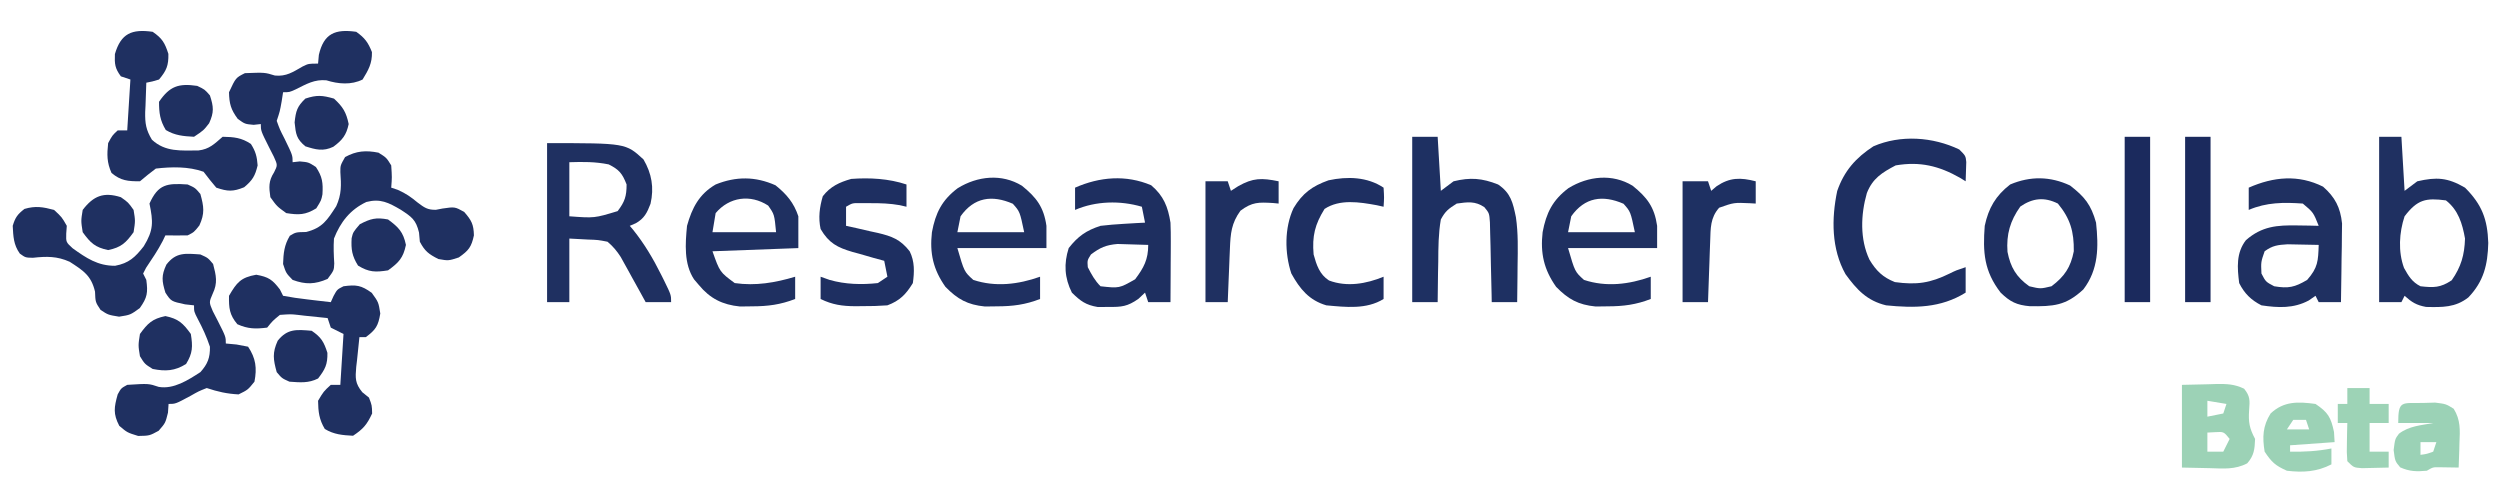 <?xml version="1.0" encoding="UTF-8"?>
<svg version="1.1" xmlns="http://www.w3.org/2000/svg" width="786" height="152">
<path d="M0 0 C24.735 0 24.735 0 30.312 5.125 C32.909 9.548 33.687 14.021 32.523 19.066 C31.448 21.898 30.561 23.684 27.887 25.191 C27.264 25.458 26.641 25.725 26 26 C26.528 26.623 26.528 26.623 27.066 27.258 C30.622 31.696 33.345 36.306 35.875 41.375 C36.185 41.994 36.495 42.613 36.815 43.25 C39 47.73 39 47.73 39 50 C36.36 50 33.72 50 31 50 C30.078 48.32 30.078 48.32 29.137 46.605 C28.321 45.133 27.504 43.66 26.688 42.188 C26.283 41.45 25.879 40.712 25.463 39.951 C25.067 39.239 24.67 38.527 24.262 37.793 C23.9 37.138 23.539 36.484 23.167 35.809 C21.935 33.899 20.741 32.463 19 31 C16.038 30.421 16.038 30.421 12.812 30.312 C10.894 30.209 8.976 30.106 7 30 C7 36.6 7 43.2 7 50 C4.69 50 2.38 50 0 50 C0 33.5 0 17 0 0 Z M7 6 C7 11.61 7 17.22 7 23 C14.877 23.592 14.877 23.592 22.188 21.375 C24.434 18.431 25 16.704 25 13 C23.674 9.568 22.673 8.337 19.375 6.688 C15.134 5.824 11.325 5.869 7 6 Z " fill="#1F3061" transform="translate(172,45)"/>
<path d="M0 0 C2.31 0 4.62 0 7 0 C7.33 5.61 7.66 11.22 8 17 C9.32 16.01 10.64 15.02 12 14 C18.018 12.619 21.503 12.785 27 16 C32.344 21.344 34.067 25.951 34.312 33.375 C34.145 40.235 32.888 45.451 28.062 50.5 C23.936 53.736 19.85 53.602 14.77 53.504 C11.734 52.952 10.275 52.036 8 50 C7.67 50.66 7.34 51.32 7 52 C4.69 52 2.38 52 0 52 C0 34.84 0 17.68 0 0 Z M8 25 C6.29 30.129 5.937 36.108 7.824 41.242 C9.243 43.784 10.351 45.675 13 47 C17.17 47.472 19.278 47.481 22.812 45.125 C25.773 40.896 26.84 37.153 27 32 C26.165 27.275 24.881 23.044 21 20 C14.662 19.182 12.067 19.701 8 25 Z " fill="#1F3061" transform="translate(748,43)"/>
<path d="M0 0 C2.64 0 5.28 0 8 0 C8.33 5.61 8.66 11.22 9 17 C10.32 16.01 11.64 15.02 13 14 C18.253 12.712 21.973 13.008 27 15 C31.041 17.73 31.658 20.765 32.605 25.292 C33.345 30.368 33.205 35.445 33.125 40.562 C33.116 41.667 33.107 42.771 33.098 43.908 C33.074 46.606 33.042 49.303 33 52 C30.36 52 27.72 52 25 52 C24.985 51.168 24.971 50.335 24.956 49.477 C24.895 46.385 24.821 43.294 24.738 40.202 C24.688 38.207 24.653 36.212 24.619 34.217 C24.584 32.963 24.548 31.71 24.512 30.418 C24.486 29.261 24.459 28.103 24.432 26.911 C24.227 24.023 24.227 24.023 22.679 22.13 C19.746 20.156 17.41 20.53 14 21 C11.389 22.658 10.424 23.355 9 26 C8.234 30.432 8.209 34.823 8.188 39.312 C8.162 40.53 8.137 41.748 8.111 43.002 C8.053 46.002 8.016 49 8 52 C5.36 52 2.72 52 0 52 C0 34.84 0 17.68 0 0 Z " fill="#1E3062" transform="translate(444,43)"/>
<path d="M0 0 C2.375 1.062 2.375 1.062 4 3 C5.104 6.973 5.415 9.09 3.688 12.875 C2 15 2 15 0 16 C-2.333 16.04 -4.667 16.043 -7 16 C-7.275 16.575 -7.549 17.15 -7.832 17.742 C-9.366 20.708 -11.217 23.423 -13.074 26.195 C-13.38 26.791 -13.685 27.386 -14 28 C-13.505 28.99 -13.505 28.99 -13 30 C-12.465 34.013 -12.669 35.539 -15.062 38.875 C-18 41 -18 41 -21.562 41.562 C-25 41 -25 41 -27.375 39.438 C-29 37 -29 37 -29.125 33.688 C-30.333 28.598 -32.805 27.081 -37.09 24.301 C-41.094 22.511 -44.346 22.576 -48.652 23.047 C-51 23 -51 23 -52.766 21.73 C-54.747 18.953 -54.824 16.349 -55 13 C-54.213 10.352 -53.477 9.371 -51.312 7.688 C-47.847 6.657 -45.472 7.07 -42 8 C-39.562 10.25 -39.562 10.25 -38 13 C-38.058 13.802 -38.116 14.604 -38.176 15.43 C-38.255 18.138 -38.255 18.138 -36.164 20.055 C-31.852 23.146 -28.252 25.588 -22.812 25.562 C-18.465 24.751 -16.503 22.886 -13.812 19.438 C-10.657 14.312 -10.833 11.738 -12 6 C-9.264 -0.123 -6.477 -0.447 0 0 Z " fill="#1F3061" transform="translate(59,58)"/>
<path d="M0 0 C3.003 2.055 3.833 3.476 4.938 6.938 C5.013 10.639 4.349 12.166 2 15 C-0.113 15.637 -0.113 15.637 -2 16 C-2.109 18.397 -2.188 20.789 -2.25 23.188 C-2.284 23.861 -2.317 24.535 -2.352 25.229 C-2.421 28.806 -2.096 30.841 -0.234 33.926 C3.984 37.842 8.849 37.319 14.387 37.305 C17.85 36.901 19.407 35.233 22 33 C25.524 33.061 27.916 33.277 30.875 35.25 C32.366 37.569 32.803 39.245 33 42 C32.208 45.326 31.386 46.679 28.75 48.875 C25.249 50.307 23.573 50.216 20 49 C18.618 47.374 17.281 45.707 16 44 C11.285 42.311 5.918 42.427 1 43 C-0.707 44.281 -2.383 45.607 -4 47 C-7.779 47 -10.007 46.833 -12.938 44.375 C-14.422 41.056 -14.385 38.597 -14 35 C-12.688 32.562 -12.688 32.562 -11 31 C-10.01 31 -9.02 31 -8 31 C-7.67 25.72 -7.34 20.44 -7 15 C-7.99 14.67 -8.98 14.34 -10 14 C-11.852 11.5 -12.005 10.132 -11.875 7 C-9.98 0.503 -6.562 -0.937 0 0 Z " fill="#1F3061" transform="translate(48,10)"/>
<path d="M0 0 C2.5 1.562 2.5 1.562 4 4 C4.25 7.75 4.25 7.75 4 11 C4.681 11.227 5.361 11.454 6.062 11.688 C8.669 12.852 10.158 13.909 12.312 15.688 C14.398 17.26 15.414 18.011 18.051 17.961 C18.735 17.829 19.42 17.698 20.125 17.562 C24 17 24 17 26.938 18.625 C29.238 21.274 29.915 22.512 30 26 C29.211 29.68 28.354 30.751 25.25 32.938 C22 34 22 34 18.812 33.438 C15.774 31.885 14.581 30.996 13 28 C12.914 27.047 12.827 26.095 12.738 25.113 C11.783 21.087 10.421 20.176 7 17.938 C3.142 15.691 0.603 14.364 -3.812 15.5 C-8.899 17.906 -11.964 21.813 -14 27 C-14.186 29.653 -14.071 32.168 -13.91 34.82 C-14 37 -14 37 -16 39.688 C-19.965 41.422 -22.929 41.503 -27 40 C-29.062 37.875 -29.062 37.875 -30 35 C-29.882 31.578 -29.65 29.083 -27.875 26.125 C-26 25 -26 25 -22.75 24.938 C-17.62 23.655 -16.106 21.172 -13.297 16.84 C-11.58 13.079 -11.702 10.193 -11.988 6.141 C-12 4 -12 4 -10.5 1.375 C-6.948 -0.578 -3.962 -0.787 0 0 Z " fill="#1F3061" transform="translate(119,48)"/>
<path d="M0 0 C2.686 1.908 3.734 3.325 4.938 6.375 C5.022 9.931 3.839 12.002 2 15 C-1.546 16.773 -5.65 16.426 -9.375 15.25 C-13.139 14.892 -15.68 16.438 -19.012 18.09 C-21 19 -21 19 -23 19 C-23.144 19.928 -23.289 20.856 -23.438 21.812 C-24 25 -24 25 -25 28 C-24.018 30.718 -24.018 30.718 -22.562 33.562 C-20 38.82 -20 38.82 -20 41 C-19.258 40.917 -18.515 40.835 -17.75 40.75 C-15 41 -15 41 -12.688 42.5 C-10.63 45.548 -10.412 47.477 -10.621 51.094 C-11 53 -11 53 -12.562 55.5 C-15.991 57.61 -18.042 57.625 -22 57 C-24.938 54.875 -24.938 54.875 -27 52 C-27.458 48.793 -27.595 46.928 -25.824 44.168 C-24.709 41.92 -24.709 41.92 -25.898 39.273 C-26.386 38.317 -26.873 37.36 -27.375 36.375 C-30 31.139 -30 31.139 -30 29 C-31.114 29.124 -31.114 29.124 -32.25 29.25 C-35 29 -35 29 -37.25 27.375 C-39.409 24.444 -39.926 22.636 -40 19 C-37.87 14.435 -37.87 14.435 -35 13 C-28.765 12.765 -28.765 12.765 -25.562 13.75 C-21.998 14.098 -19.914 12.659 -16.867 10.91 C-15 10 -15 10 -12 10 C-11.918 9.092 -11.835 8.185 -11.75 7.25 C-10.199 0.53 -6.633 -0.948 0 0 Z " fill="#1F3061" transform="translate(112,10)"/>
<path d="M0 0 C3.889 0.707 5.072 1.532 7.438 4.625 C7.768 5.285 8.098 5.945 8.438 6.625 C10.978 7.101 13.438 7.465 16 7.75 C16.711 7.836 17.422 7.923 18.154 8.012 C19.914 8.224 21.676 8.426 23.438 8.625 C23.726 7.986 24.015 7.346 24.312 6.688 C25.438 4.625 25.438 4.625 27.438 3.625 C31.451 3.09 32.977 3.294 36.312 5.688 C38.438 8.625 38.438 8.625 39 12.188 C38.362 16.084 37.581 17.314 34.438 19.625 C33.778 19.625 33.117 19.625 32.438 19.625 C32.161 22.041 31.916 24.454 31.688 26.875 C31.606 27.557 31.525 28.239 31.441 28.941 C31.131 32.491 31.049 34.154 33.363 36.957 C34.39 37.783 34.39 37.783 35.438 38.625 C36.375 41.062 36.375 41.062 36.438 43.625 C34.816 47.111 33.673 48.468 30.438 50.625 C27.098 50.446 24.461 50.239 21.562 48.5 C19.766 45.506 19.497 43.096 19.438 39.625 C21.188 36.688 21.188 36.688 23.438 34.625 C24.427 34.625 25.418 34.625 26.438 34.625 C26.767 29.345 27.098 24.065 27.438 18.625 C26.117 17.965 24.797 17.305 23.438 16.625 C23.108 15.635 22.777 14.645 22.438 13.625 C20.021 13.349 17.608 13.103 15.188 12.875 C14.165 12.753 14.165 12.753 13.121 12.629 C10.835 12.384 10.835 12.384 7.438 12.625 C5.157 14.494 5.157 14.494 3.438 16.625 C-0.193 17.079 -2.586 17.062 -5.938 15.562 C-8.432 12.588 -8.628 10.473 -8.562 6.625 C-6.117 2.421 -4.846 0.85 0 0 Z " fill="#1F3061" transform="translate(80.562,86.375)"/>
<path d="M0 0 C2.375 1.062 2.375 1.062 4 3 C4.942 6.634 5.516 8.926 3.859 12.371 C2.707 15.03 2.707 15.03 3.898 17.824 C4.386 18.769 4.873 19.714 5.375 20.688 C8 25.874 8 25.874 8 28 C9.114 28.103 10.227 28.206 11.375 28.312 C13.169 28.653 13.169 28.653 15 29 C17.447 32.671 17.822 35.735 17 40 C14.938 42.562 14.938 42.562 12 44 C8.36 43.812 5.448 43.149 2 42 C-0.493 42.981 -0.493 42.981 -3.062 44.438 C-7.817 47 -7.817 47 -10 47 C-10.093 48.361 -10.093 48.361 -10.188 49.75 C-11 53 -11 53 -13.125 55.438 C-16 57 -16 57 -19.562 57.062 C-23 56 -23 56 -25.5 53.875 C-27.478 50.084 -27.131 48.072 -26 44 C-24.938 42.062 -24.938 42.062 -23 41 C-16.278 40.573 -16.278 40.573 -13.094 41.637 C-8.393 42.452 -3.833 39.482 0 37 C2.297 34.45 3.075 32.435 3 29 C1.981 25.923 0.718 23.182 -0.801 20.32 C-2 18 -2 18 -2 16 C-2.928 15.897 -3.856 15.794 -4.812 15.688 C-9.205 14.74 -9.205 14.74 -11 12 C-12.113 8.344 -12.319 6.685 -10.688 3.188 C-7.652 -0.747 -4.774 -0.329 0 0 Z " fill="#1F3061" transform="translate(63,80)"/>
<path d="M0 0 C2 2 2 2 2.195 3.945 C2.13 5.964 2.065 7.982 2 10 C1.126 9.459 1.126 9.459 0.234 8.906 C-6.429 5.135 -12.359 3.703 -20 5 C-24.314 7.273 -27.254 9.092 -29.059 13.707 C-30.988 20.455 -31.286 28.171 -28.25 34.625 C-26.173 38.098 -24.054 40.193 -20.25 41.688 C-13.422 42.636 -9.125 42.007 -2.98 38.973 C-1 38 -1 38 2 37 C2 39.64 2 42.28 2 45 C-5.852 49.886 -14.083 49.891 -23 49 C-28.998 47.557 -32.229 44.086 -35.773 39.195 C-40.212 31.251 -40.214 21.807 -38.383 13.047 C-36.201 6.752 -32.566 2.616 -27 -1 C-18.489 -4.693 -8.31 -3.981 0 0 Z " fill="#1E2F61" transform="translate(616,47)"/>
<path d="M0 0 C3.917 3.324 5.278 6.784 6.062 11.75 C6.141 13.734 6.17 15.721 6.16 17.707 C6.157 18.819 6.154 19.931 6.15 21.076 C6.138 22.802 6.138 22.802 6.125 24.562 C6.12 25.732 6.116 26.902 6.111 28.107 C6.1 30.988 6.083 33.869 6.062 36.75 C3.752 36.75 1.442 36.75 -0.938 36.75 C-1.268 35.76 -1.597 34.77 -1.938 33.75 C-2.974 34.725 -2.974 34.725 -4.031 35.719 C-7.476 38.126 -9.28 38.289 -13.438 38.25 C-14.541 38.26 -15.644 38.271 -16.781 38.281 C-20.572 37.643 -22.219 36.42 -24.938 33.75 C-27.264 29.096 -27.512 24.675 -25.938 19.75 C-23.001 15.998 -20.415 14.207 -15.938 12.75 C-13.508 12.467 -11.068 12.262 -8.625 12.125 C-7.371 12.05 -6.116 11.975 -4.824 11.898 C-3.872 11.849 -2.919 11.8 -1.938 11.75 C-2.268 10.1 -2.598 8.45 -2.938 6.75 C-9.758 4.749 -17.406 4.925 -23.938 7.75 C-23.938 5.44 -23.938 3.13 -23.938 0.75 C-16.187 -2.669 -7.908 -3.365 0 0 Z M-18.938 21.75 C-20.104 23.583 -20.104 23.583 -19.938 25.75 C-18.79 27.994 -17.728 29.96 -15.938 31.75 C-10.042 32.402 -10.042 32.402 -5.062 29.562 C-2.309 25.918 -0.938 23.336 -0.938 18.75 C-2.999 18.668 -5.062 18.611 -7.125 18.562 C-8.274 18.528 -9.422 18.493 -10.605 18.457 C-14.24 18.777 -16.045 19.577 -18.938 21.75 Z " fill="#1E2F60" transform="translate(361.938,58.25)"/>
<path d="M0 0 C3.778 3.328 5.439 6.536 5.966 11.564 C5.942 13.276 5.942 13.276 5.918 15.023 C5.903 16.889 5.903 16.889 5.889 18.793 C5.864 20.078 5.838 21.363 5.812 22.688 C5.792 24.65 5.792 24.65 5.771 26.652 C5.736 29.873 5.687 33.092 5.625 36.312 C3.315 36.312 1.005 36.312 -1.375 36.312 C-1.705 35.653 -2.035 34.992 -2.375 34.312 C-3.078 34.797 -3.78 35.282 -4.504 35.781 C-9.285 38.331 -14.094 38.098 -19.375 37.312 C-22.601 35.675 -24.735 33.593 -26.375 30.312 C-26.987 25.452 -27.363 20.843 -24.25 16.812 C-19.223 12.441 -14.513 12.065 -8 12.188 C-6.755 12.206 -5.51 12.224 -4.227 12.242 C-2.815 12.277 -2.815 12.277 -1.375 12.312 C-3.063 8.082 -3.063 8.082 -6.375 5.312 C-12.34 4.893 -17.807 4.905 -23.375 7.312 C-23.375 5.003 -23.375 2.692 -23.375 0.312 C-15.562 -3.134 -7.748 -3.874 0 0 Z M-18.375 20.312 C-19.547 23.68 -19.547 23.68 -19.375 27.312 C-18.022 29.916 -18.022 29.916 -15.375 31.312 C-10.889 32.06 -8.927 31.64 -5 29.312 C-1.603 25.43 -1.547 23.373 -1.375 18.312 C-3.458 18.258 -5.541 18.22 -7.625 18.188 C-8.785 18.164 -9.945 18.141 -11.141 18.117 C-14.231 18.304 -15.898 18.496 -18.375 20.312 Z " fill="#1F3061" transform="translate(730.375,58.688)"/>
<path d="M0 0 C4.542 3.662 6.871 6.679 7.719 12.613 C7.719 14.923 7.719 17.233 7.719 19.613 C-1.521 19.613 -10.761 19.613 -20.281 19.613 C-18.123 27.048 -18.123 27.048 -15.281 29.613 C-8.315 31.936 -1.093 31.035 5.719 28.613 C5.719 30.923 5.719 33.233 5.719 35.613 C1.094 37.405 -2.831 37.911 -7.781 37.926 C-9.05 37.943 -10.318 37.959 -11.625 37.977 C-17.086 37.434 -20.223 35.695 -24.031 31.801 C-27.888 26.337 -29.031 21.254 -28.281 14.613 C-27.149 8.549 -25.136 4.514 -20.164 0.77 C-13.929 -3.059 -6.355 -3.863 0 0 Z M-19.281 9.613 C-19.611 11.263 -19.941 12.913 -20.281 14.613 C-13.351 14.613 -6.421 14.613 0.719 14.613 C-0.634 8.159 -0.634 8.159 -2.844 5.676 C-9.406 2.815 -15.03 3.635 -19.281 9.613 Z " fill="#1F3061" transform="translate(513.281,58.387)"/>
<path d="M0 0 C4.542 3.662 6.871 6.679 7.719 12.613 C7.719 14.923 7.719 17.233 7.719 19.613 C-1.521 19.613 -10.761 19.613 -20.281 19.613 C-18.123 27.048 -18.123 27.048 -15.281 29.613 C-8.315 31.936 -1.093 31.035 5.719 28.613 C5.719 30.923 5.719 33.233 5.719 35.613 C1.094 37.405 -2.831 37.911 -7.781 37.926 C-9.05 37.943 -10.318 37.959 -11.625 37.977 C-17.086 37.434 -20.223 35.695 -24.031 31.801 C-27.888 26.337 -29.031 21.254 -28.281 14.613 C-27.149 8.549 -25.136 4.514 -20.164 0.77 C-13.929 -3.059 -6.355 -3.863 0 0 Z M-19.281 9.613 C-19.611 11.263 -19.941 12.913 -20.281 14.613 C-13.351 14.613 -6.421 14.613 0.719 14.613 C-0.634 8.159 -0.634 8.159 -2.844 5.676 C-9.406 2.815 -15.03 3.635 -19.281 9.613 Z " fill="#1F3061" transform="translate(321.281,58.387)"/>
<path d="M0 0 C3.489 2.791 5.77 5.499 7.188 9.75 C7.188 13.05 7.188 16.35 7.188 19.75 C-6.178 20.245 -6.178 20.245 -19.812 20.75 C-17.506 27.275 -17.506 27.275 -12.812 30.75 C-6.291 31.692 -0.055 30.635 6.188 28.75 C6.188 31.06 6.188 33.37 6.188 35.75 C1.563 37.541 -2.362 38.047 -7.312 38.062 C-8.581 38.079 -9.849 38.096 -11.156 38.113 C-16.698 37.563 -20.58 35.603 -24.125 31.312 C-24.616 30.736 -25.107 30.16 -25.613 29.566 C-28.829 24.695 -28.357 18.348 -27.812 12.75 C-26.24 7.11 -23.999 2.765 -18.812 -0.25 C-12.381 -2.847 -6.321 -2.809 0 0 Z M-18.812 8.75 C-19.142 10.73 -19.473 12.71 -19.812 14.75 C-13.213 14.75 -6.612 14.75 0.188 14.75 C-0.348 9.145 -0.348 9.145 -2.312 6.375 C-7.88 2.756 -14.523 3.656 -18.812 8.75 Z " fill="#1F3061" transform="translate(243.812,58.25)"/>
<path d="M0 0 C4.593 3.543 6.611 6.038 8.188 11.688 C9.001 19.31 8.995 26.412 4.188 32.688 C-1.347 37.827 -5.207 38.038 -12.605 37.965 C-16.755 37.606 -18.832 36.591 -21.812 33.688 C-27.02 26.932 -27.447 21.023 -26.812 12.688 C-25.622 7.119 -23.385 3.221 -18.812 -0.312 C-12.481 -2.991 -6.213 -2.899 0 0 Z M-15.625 6.625 C-18.817 11.094 -20.05 15.364 -19.656 20.871 C-18.705 25.709 -16.922 28.765 -12.812 31.688 C-9.312 32.521 -9.312 32.521 -5.812 31.688 C-1.727 28.601 0.223 25.705 1.188 20.688 C1.276 14.546 0.096 10.425 -3.812 5.688 C-8.082 3.553 -11.768 3.968 -15.625 6.625 Z " fill="#1E2F61" transform="translate(650.812,58.312)"/>
<path d="M0 0 C0 2.31 0 4.62 0 7 C-1.046 6.756 -1.046 6.756 -2.113 6.508 C-5.194 5.966 -8.061 5.867 -11.188 5.875 C-12.233 5.872 -13.278 5.87 -14.355 5.867 C-16.977 5.821 -16.977 5.821 -19 7 C-19 8.98 -19 10.96 -19 13 C-17.891 13.242 -16.783 13.485 -15.641 13.734 C-14.177 14.072 -12.713 14.411 -11.25 14.75 C-10.52 14.907 -9.791 15.065 -9.039 15.227 C-4.609 16.274 -1.906 17.272 1 21 C2.603 24.206 2.487 27.521 2 31 C-0.161 34.551 -2.13 36.55 -6 38 C-8.69 38.192 -11.252 38.279 -13.938 38.25 C-14.992 38.262 -14.992 38.262 -16.068 38.273 C-20.154 38.258 -23.326 37.812 -27 36 C-27 33.69 -27 31.38 -27 29 C-26.072 29.33 -25.144 29.66 -24.188 30 C-19.245 31.415 -14.097 31.552 -9 31 C-8.01 30.34 -7.02 29.68 -6 29 C-6.495 26.525 -6.495 26.525 -7 24 C-8.663 23.546 -8.663 23.546 -10.359 23.082 C-11.823 22.66 -13.287 22.237 -14.75 21.812 C-15.48 21.616 -16.209 21.419 -16.961 21.217 C-21.711 19.813 -24.39 18.462 -27 14 C-27.767 10.511 -27.331 7.113 -26.312 3.688 C-23.91 0.598 -21.084 -0.69 -17.375 -1.75 C-11.557 -2.181 -5.553 -1.851 0 0 Z " fill="#1E2F61" transform="translate(285,58)"/>
<path d="M0 0 C0.188 3.125 0.188 3.125 0 6 C-0.71 5.841 -1.421 5.683 -2.152 5.52 C-7.612 4.524 -13.779 3.537 -18.562 6.688 C-21.592 11.562 -22.499 15.207 -22 21 C-21.088 24.296 -20.155 27.255 -17.164 29.184 C-11.515 31.315 -5.456 30.238 0 28 C0 30.31 0 32.62 0 35 C-5.397 38.348 -11.899 37.556 -18 37 C-23.423 35.401 -26.31 31.863 -29 27 C-31.13 20.611 -31.196 12.6 -28.312 6.438 C-25.482 1.754 -22.492 -0.469 -17.312 -2.312 C-11.362 -3.591 -5.106 -3.404 0 0 Z " fill="#1E2F61" transform="translate(435,59)"/>
<path d="M0 0 C4.084 -0.093 4.084 -0.093 8.25 -0.188 C9.101 -0.215 9.952 -0.242 10.829 -0.27 C14.17 -0.307 16.485 -0.244 19.539 1.203 C21.483 3.595 21.353 4.899 21.125 7.938 C20.862 11.732 21.221 13.664 23 17 C22.868 20.232 22.694 22.214 20.523 24.672 C16.675 26.697 13.021 26.317 8.75 26.188 C5.862 26.126 2.975 26.064 0 26 C0 17.42 0 8.84 0 0 Z M8 5 C8 6.65 8 8.3 8 10 C9.65 9.67 11.3 9.34 13 9 C13.33 8.01 13.66 7.02 14 6 C11.03 5.505 11.03 5.505 8 5 Z M8 15 C8 16.98 8 18.96 8 21 C9.65 21 11.3 21 13 21 C13.66 19.68 14.32 18.36 15 17 C13.161 14.713 13.161 14.713 10.375 14.875 C9.199 14.937 9.199 14.937 8 15 Z " fill="#9CD2B6" transform="translate(686,121)"/>
<path d="M0 0 C2.64 0 5.28 0 8 0 C8 17.16 8 34.32 8 52 C5.36 52 2.72 52 0 52 C0 34.84 0 17.68 0 0 Z " fill="#1B2A5D" transform="translate(687,43)"/>
<path d="M0 0 C2.64 0 5.28 0 8 0 C8 17.16 8 34.32 8 52 C5.36 52 2.72 52 0 52 C0 34.84 0 17.68 0 0 Z " fill="#1B2A5D" transform="translate(668,43)"/>
<path d="M0 0 C0 2.31 0 4.62 0 7 C-0.905 6.948 -0.905 6.948 -1.828 6.895 C-6.85 6.672 -6.85 6.672 -11.5 8.312 C-14.294 11.456 -14.174 14.74 -14.316 18.762 C-14.358 19.88 -14.4 20.998 -14.443 22.15 C-14.483 23.318 -14.522 24.485 -14.562 25.688 C-14.606 26.866 -14.649 28.045 -14.693 29.26 C-14.8 32.173 -14.902 35.086 -15 38 C-17.64 38 -20.28 38 -23 38 C-23 25.46 -23 12.92 -23 0 C-20.36 0 -17.72 0 -15 0 C-14.67 0.99 -14.34 1.98 -14 3 C-13.443 2.526 -12.886 2.051 -12.312 1.562 C-8.139 -1.257 -4.786 -1.231 0 0 Z " fill="#1E3062" transform="translate(552,57)"/>
<path d="M0 0 C0 2.31 0 4.62 0 7 C-0.592 6.942 -1.183 6.884 -1.793 6.824 C-6.26 6.569 -8.309 6.481 -12 9.25 C-14.867 13.192 -15.121 16.404 -15.316 21.203 C-15.358 22.183 -15.4 23.163 -15.443 24.172 C-15.502 25.696 -15.502 25.696 -15.562 27.25 C-15.606 28.281 -15.649 29.312 -15.693 30.375 C-15.799 32.917 -15.901 35.458 -16 38 C-18.31 38 -20.62 38 -23 38 C-23 25.46 -23 12.92 -23 0 C-20.69 0 -18.38 0 -16 0 C-15.67 0.99 -15.34 1.98 -15 3 C-14.258 2.526 -13.515 2.051 -12.75 1.562 C-8.025 -1.122 -5.339 -1.092 0 0 Z " fill="#1F3061" transform="translate(402,57)"/>
<path d="M0 0 C1.244 -0.037 2.488 -0.075 3.77 -0.113 C7.188 0.312 7.188 0.312 9.621 1.816 C11.828 5.333 11.622 8.556 11.438 12.562 C11.419 13.308 11.401 14.053 11.383 14.82 C11.336 16.652 11.264 18.482 11.188 20.312 C9.169 20.28 7.151 20.247 5.133 20.215 C3.106 20.186 3.106 20.186 1.188 21.312 C-2.039 21.593 -4.214 21.58 -7.188 20.25 C-8.812 18.312 -8.812 18.312 -9.25 14.812 C-8.812 11.312 -8.812 11.312 -7.578 9.668 C-4.399 7.228 -0.695 7.044 3.188 6.312 C-0.443 6.312 -4.072 6.312 -7.812 6.312 C-7.812 -0.97 -6.681 0.131 0 0 Z M-0.812 12.312 C-0.812 13.633 -0.812 14.953 -0.812 16.312 C1.172 16.046 1.172 16.046 3.188 15.312 C3.518 14.322 3.848 13.332 4.188 12.312 C2.538 12.312 0.887 12.312 -0.812 12.312 Z " fill="#9BD2B6" transform="translate(761.812,126.688)"/>
<path d="M0 0 C3.946 2.658 4.821 4.159 5.812 8.812 C5.874 9.864 5.936 10.916 6 12 C1.38 12.33 -3.24 12.66 -8 13 C-8 13.66 -8 14.32 -8 15 C-3.526 15.089 0.606 14.857 5 14 C5 15.65 5 17.3 5 19 C0.429 21.359 -3.967 21.603 -9 21 C-12.635 19.376 -13.774 18.339 -16 15 C-16.74 10.407 -16.61 6.975 -14.125 3 C-9.974 -0.907 -5.476 -0.749 0 0 Z M-7 5 C-7.99 6.485 -7.99 6.485 -9 8 C-6.69 8 -4.38 8 -2 8 C-2.33 7.01 -2.66 6.02 -3 5 C-4.32 5 -5.64 5 -7 5 Z " fill="#9CD2B6" transform="translate(728,127)"/>
<path d="M0 0 C2.31 0 4.62 0 7 0 C7 1.65 7 3.3 7 5 C8.98 5 10.96 5 13 5 C13 6.98 13 8.96 13 11 C11.02 11 9.04 11 7 11 C7 13.97 7 16.94 7 20 C8.98 20 10.96 20 13 20 C13 21.65 13 23.3 13 25 C11.209 25.054 9.417 25.093 7.625 25.125 C6.627 25.148 5.63 25.171 4.602 25.195 C2 25 2 25 0 23 C-0.195 20.18 -0.195 20.18 -0.125 16.875 C-0.107 15.779 -0.089 14.684 -0.07 13.555 C-0.047 12.712 -0.024 11.869 0 11 C-0.99 11 -1.98 11 -3 11 C-3 9.02 -3 7.04 -3 5 C-2.01 5 -1.02 5 0 5 C0 3.35 0 1.7 0 0 Z " fill="#9DD3B6" transform="translate(738,122)"/>
<path d="M0 0 C2.312 1.625 2.312 1.625 4 4 C4.562 7.438 4.562 7.438 4 11 C1.554 14.381 0.107 15.769 -4 16.625 C-8.107 15.769 -9.554 14.381 -12 11 C-12.562 7.438 -12.562 7.438 -12 4 C-8.594 -0.463 -5.37 -1.703 0 0 Z " fill="#1F3061" transform="translate(38,62)"/>
<path d="M0 0 C3.003 2.055 3.833 3.476 4.938 6.938 C5.012 10.599 4.214 12.13 2 15 C-1.057 16.528 -3.63 16.232 -7 16 C-9.375 14.938 -9.375 14.938 -11 13 C-12.104 9.027 -12.415 6.91 -10.688 3.125 C-7.633 -0.721 -4.73 -0.408 0 0 Z " fill="#1F3061" transform="translate(98,104)"/>
<path d="M0 0 C4.107 0.856 5.554 2.244 8 5.625 C8.625 9.583 8.61 11.634 6.5 15.062 C2.979 17.263 0.046 17.429 -4 16.625 C-6.5 15.062 -6.5 15.062 -8 12.625 C-8.562 9.188 -8.562 9.188 -8 5.625 C-5.554 2.244 -4.107 0.856 0 0 Z " fill="#1F3061" transform="translate(52,99.375)"/>
<path d="M0 0 C2.375 1.125 2.375 1.125 4 3 C5.174 6.601 5.328 8.279 3.75 11.75 C2 14 2 14 -1 16 C-4.339 15.821 -6.976 15.614 -9.875 13.875 C-11.694 10.843 -12 8.521 -12 5 C-8.643 0.069 -5.831 -0.848 0 0 Z " fill="#1F3061" transform="translate(62,27)"/>
<path d="M0 0 C2.808 2.586 3.846 4.262 4.625 8 C3.904 11.461 2.64 13.054 -0.211 15.148 C-3.415 16.674 -5.73 16.049 -9 15 C-11.833 12.624 -11.979 11.197 -12.375 7.5 C-11.986 3.871 -11.592 2.496 -9 0 C-5.393 -1.202 -3.642 -1.041 0 0 Z " fill="#1F3061" transform="translate(105,31)"/>
<path d="M0 0 C3.323 2.456 4.776 3.926 5.625 8 C4.769 12.107 3.381 13.554 0 16 C-3.958 16.625 -6.009 16.61 -9.438 14.5 C-11.332 11.468 -11.64 9.439 -11.449 5.906 C-11 4 -11 4 -8.875 1.5 C-5.467 -0.278 -3.785 -0.71 0 0 Z " fill="#1F3061" transform="translate(122,69)"/>
</svg>
